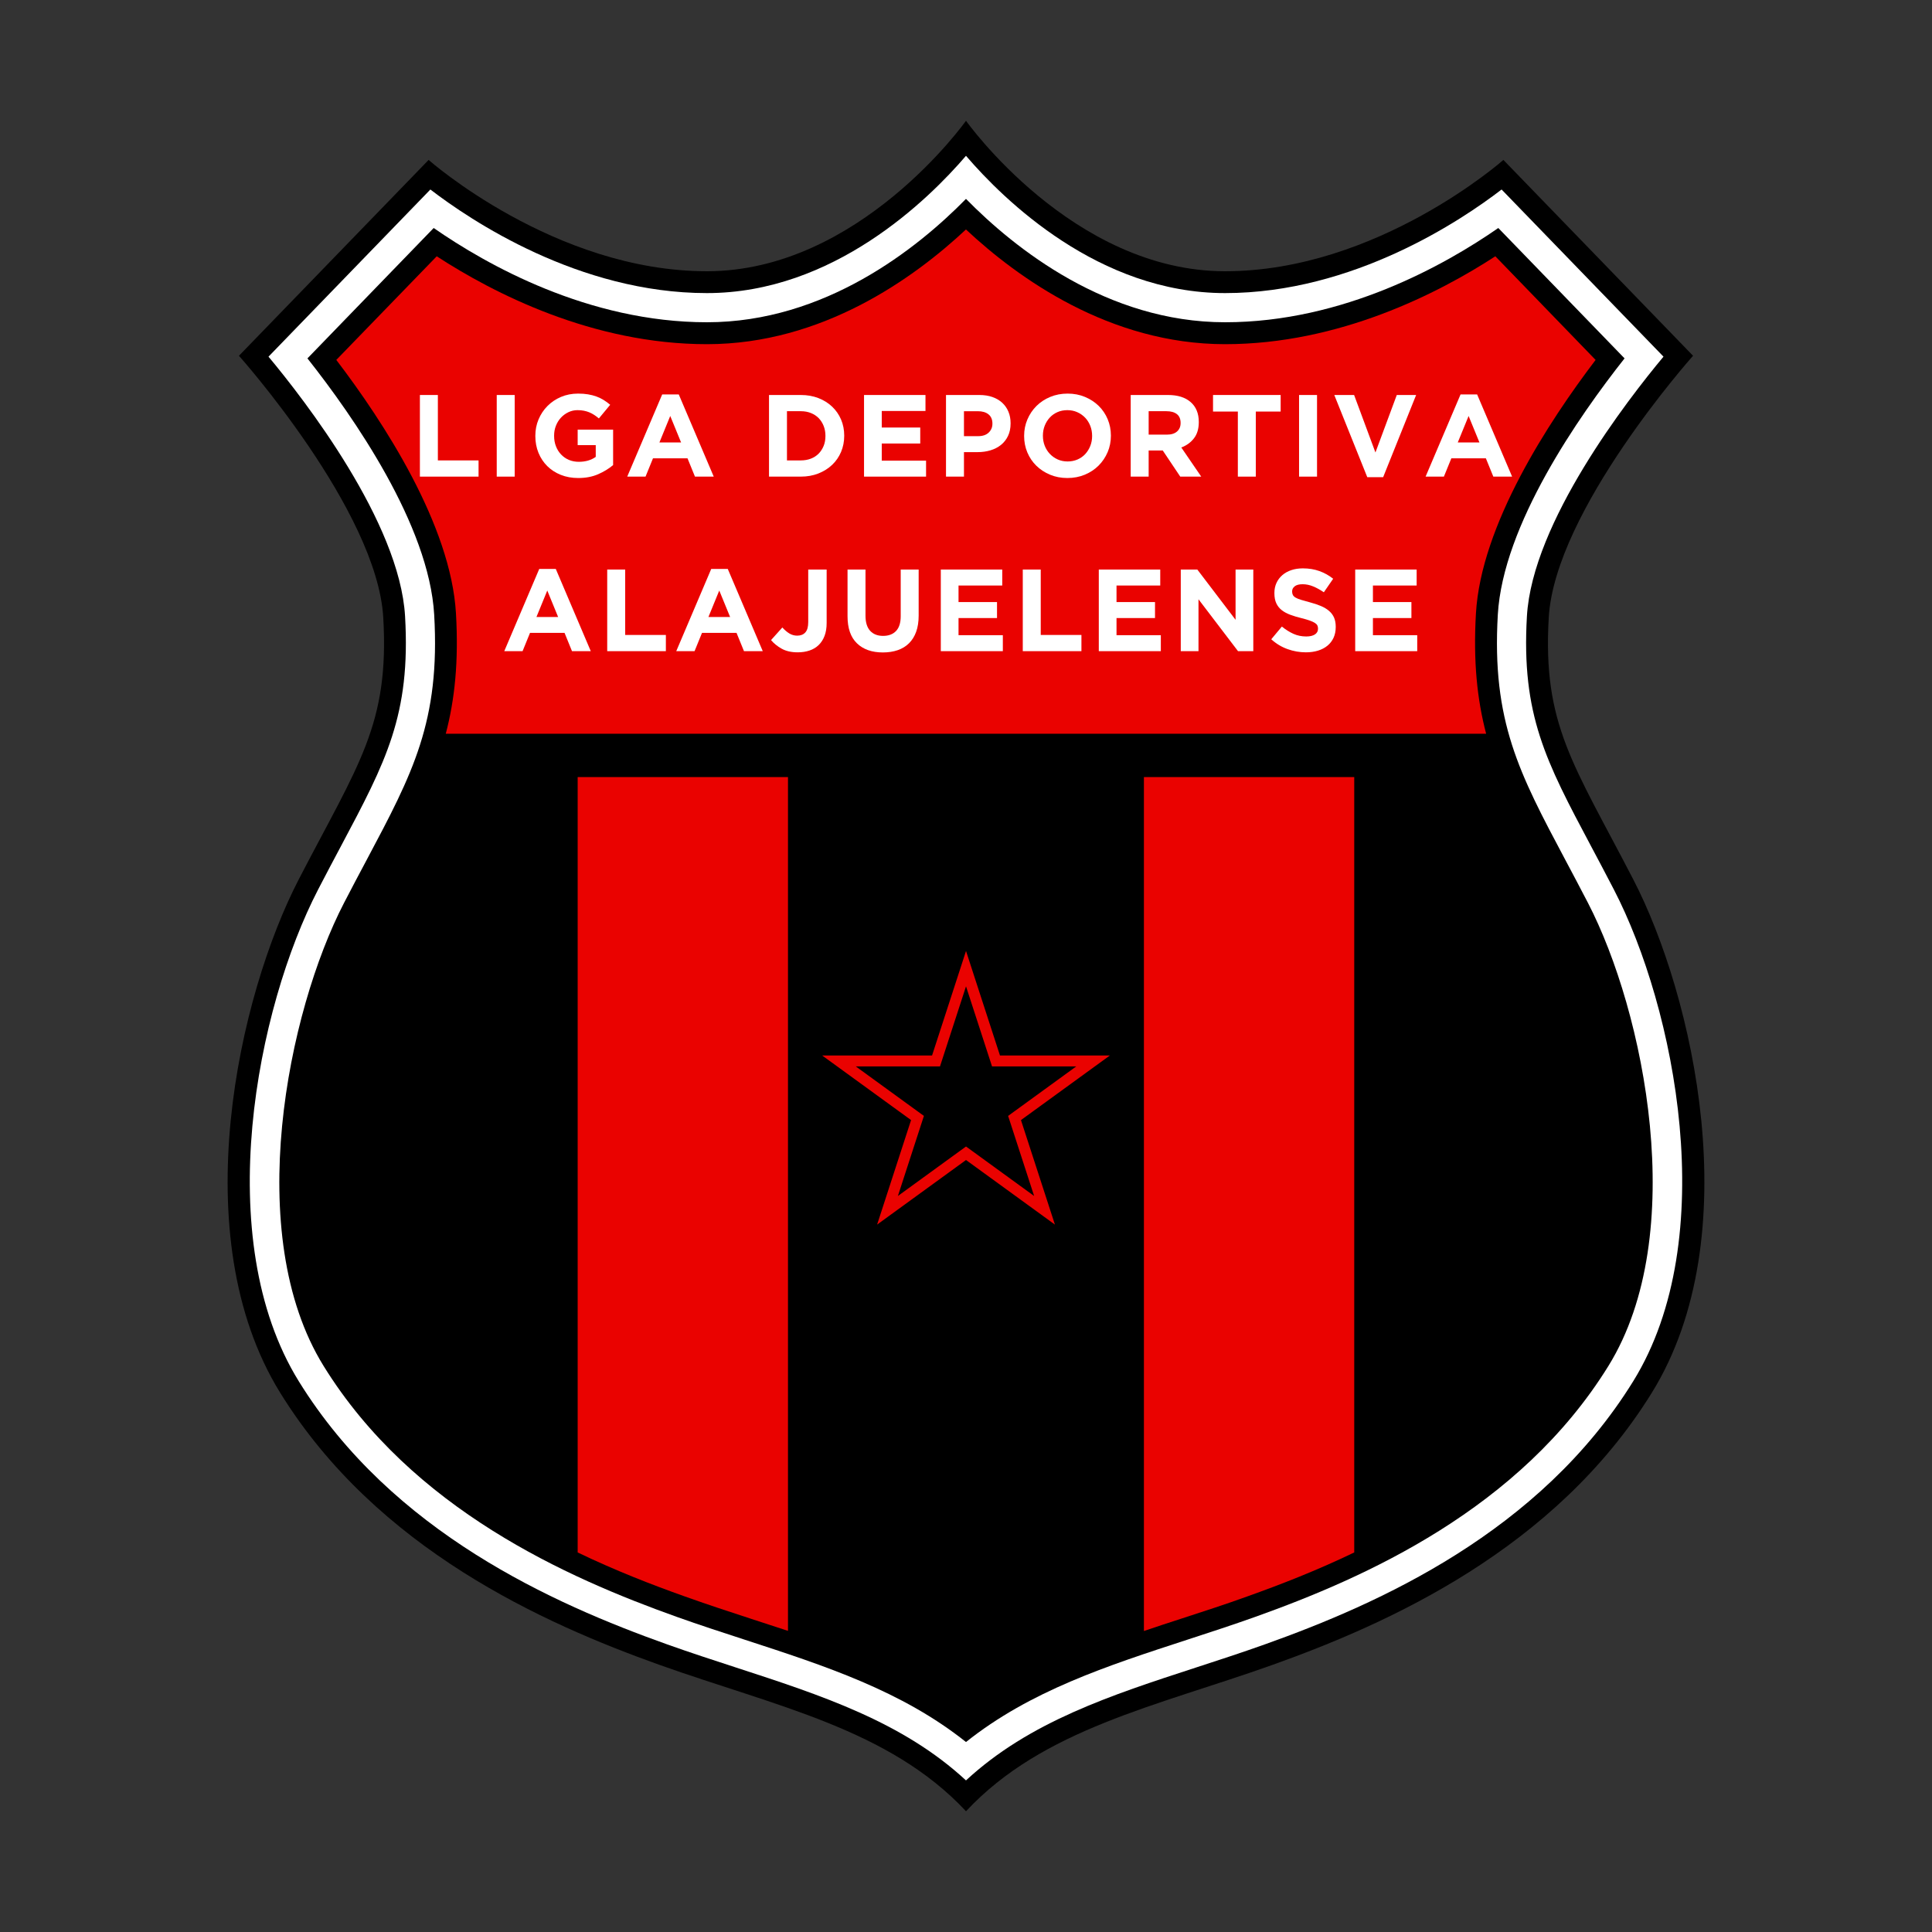 <?xml version="1.0" encoding="UTF-8"?>
<svg data-name="图层_1" xmlns="http://www.w3.org/2000/svg" version="1.1" viewBox="0 0 800 800">
  <rect x="0" y="0" width="800" height="800" fill="#333333" stroke="none"/>
  <!-- Created by @FCLOGO 2025-1-23 GMT+8 16:38:53 . https://fclogo.top/ -->
<!-- FOR PERSONAL USE ONLY NOT FOR COMMERCIAL USE -->
  <g>
    <path d="M676.301,364.147c-24.756-47.805-37.561-64.024-35-108.415,2.561-44.39,59.756-108.415,59.756-108.415l-78.536-81.097s-52.073,46.097-115.244,46.097-107.276-62.317-107.276-62.317c0,0-44.106,62.317-107.276,62.317s-115.244-46.097-115.244-46.097l-78.536,81.097s57.195,64.024,59.756,108.415c2.561,44.39-10.244,60.61-35,108.415-24.756,47.805-47.805,147.683-7.683,212.561s109.268,95.61,157.073,112.683c47.805,17.073,95.041,26.464,126.91,60.61,31.87-34.146,79.106-43.536,126.911-60.61,47.805-17.073,116.951-47.805,157.073-112.683,40.122-64.878,17.073-164.756-7.683-212.561Z"/>
    <path d="M399.998,737.233c-26.227-24.279-59.922-35.251-95.427-46.812-9.306-3.029-18.931-6.162-28.432-9.557-46.867-16.738-113.662-46.243-152.426-108.921-36.577-59.144-17.328-154.683,8.027-203.634,3.389-6.551,6.554-12.504,9.489-18.017,18.607-34.995,28.856-54.27,26.504-95.082-2.24-38.958-41.722-89.733-56.551-107.521l67.03-69.217c16.538,12.713,61.402,42.895,114.511,42.895,52.307,0,91.602-38.575,107.273-56.846,15.678,18.271,54.971,56.846,107.279,56.846,53.109,0,97.967-30.182,114.505-42.895l67.036,69.217c-14.829,17.788-54.311,68.563-56.551,107.521-2.357,40.806,7.892,60.078,26.499,95.07,2.935,5.517,6.1,11.472,9.495,18.029,25.355,48.948,44.604,144.487,8.027,203.634-38.764,62.678-105.558,92.182-152.426,108.921-9.501,3.395-19.125,6.527-28.432,9.56-35.504,11.558-69.199,22.529-95.433,46.809Z" style="fill: #fff;"/>
    <path d="M399.998,721.335c-26.605-21.197-58.307-31.52-91.69-42.391-9.247-3.012-18.778-6.112-28.108-9.445-45.158-16.128-109.448-44.448-146.219-103.902-33.724-54.526-14.876-146.647,8.481-191.734,3.365-6.51,6.507-12.421,9.424-17.896,18.984-35.711,30.447-57.261,27.901-101.45-2.139-37.122-33.453-82.036-52.484-106.118l52.278-53.987c21.954,15.247,64.078,39.029,113.143,39.029,48.919,0,87.128-30.559,107.273-51.087,20.151,20.525,58.372,51.087,107.279,51.087,49.06,0,91.183-23.782,113.138-39.029l52.284,53.987c-19.031,24.082-50.351,68.999-52.484,106.121-2.552,44.177,8.905,65.725,27.89,101.424,2.923,5.487,6.065,11.405,9.436,17.917,23.357,45.091,42.206,137.205,8.481,191.737-36.772,59.454-101.061,87.773-146.219,103.902-9.236,3.3-18.672,6.374-27.801,9.348-33.654,10.957-65.386,21.285-92.002,42.488Z"/>
    <path d="M658.35,560.82c-24.564,39.652-62.163,65-97.59,82.019-15.511,7.484-30.659,13.338-43.997,18.106-9.113,3.319-18.528,6.337-27.581,9.294-5.251,1.69-10.38,3.38-15.511,5.13-26.434,8.812-51.42,18.408-73.69,34.582-22.331-16.235-47.317-25.831-73.691-34.643-5.009-1.629-10.079-3.319-15.149-4.949-9.415-3.078-18.83-6.156-27.883-9.415-13.398-4.768-28.486-10.622-44.057-18.106-35.367-17.02-72.966-42.368-97.53-82.019-17.804-28.728-18.407-66.871-15.812-93.788,3.018-31.323,12.433-65.483,24.624-89.02,3.38-6.458,6.518-12.373,9.415-17.804,10.924-20.58,19.735-37.117,24.684-56.37,3.742-14.243,5.371-29.935,4.224-49.851-2.112-36.574-29.995-79.303-49.549-104.953l41.583-42.911c23.477,15.269,64.517,36.393,111.894,36.393,47.799,0,85.761-27.4,107.247-47.497,21.485,20.098,59.508,47.497,107.307,47.497,47.317,0,88.417-21.123,111.894-36.393l41.523,42.911c-19.494,25.65-47.437,68.379-49.549,104.953-1.147,19.856.483,35.608,4.225,49.851,4.949,19.192,13.76,35.789,24.744,56.37,2.897,5.431,6.035,11.346,9.355,17.804,12.252,23.537,21.667,57.697,24.684,89.02,2.595,26.917,1.931,64.999-15.812,93.788Z"/>
    <path d="M615.379,303.839H184.583c3.742-14.243,5.371-29.935,4.224-49.851-2.112-36.574-29.995-79.303-49.549-104.953l41.583-42.911c23.477,15.269,64.517,36.393,111.894,36.393,47.799,0,85.761-27.4,107.247-47.497,21.485,20.098,59.508,47.497,107.307,47.497,47.317,0,88.417-21.123,111.894-36.393l41.523,42.911c-19.494,25.65-47.437,68.379-49.549,104.953-1.147,19.856.483,35.608,4.225,49.851Z" style="fill: #ea0200;"/>
    <path d="M326.29,321.763v353.545c-5.009-1.629-10.079-3.319-15.149-4.949-9.415-3.078-18.83-6.156-27.883-9.415-13.398-4.768-28.486-10.622-44.057-18.106v-321.076h87.089Z" style="fill: #ea0200;"/>
    <path d="M560.76,321.763v321.076c-15.511,7.484-30.659,13.338-43.997,18.106-9.113,3.319-18.528,6.337-27.581,9.294-5.251,1.69-10.38,3.38-15.511,5.13v-353.606h87.089Z" style="fill: #ea0200;"/>
    <path d="M400.006,408.423l9.758,30.031,1.016,3.128h34.865l-25.546,18.56-2.66,1.933,1.016,3.128,9.758,30.031-25.546-18.56-2.661-1.933-2.661,1.933-25.546,18.56,9.758-30.031,1.016-3.128-2.66-1.933-25.546-18.56h34.865l1.016-3.128,9.758-30.031M400.006,393.775l-14.062,43.28h-45.507l36.816,26.748-14.063,43.28,36.816-26.748,36.816,26.748-14.063-43.28,36.816-26.748h-45.507l-14.063-43.28h0Z" style="fill: #ea0200;"/>
  </g>
  <g>
    <g>
      <path d="M173.872,197.357v-33.798h7.438v27.088h16.85v6.71h-24.288Z" style="fill: #fff;"/>
      <path d="M205.687,197.357v-33.798h7.438v33.798h-7.438Z" style="fill: #fff;"/>
      <path d="M247.674,196.367c-2.399,1.046-5.145,1.571-8.234,1.571-2.64,0-5.045-.436-7.22-1.306s-4.037-2.075-5.599-3.622c-1.562-1.544-2.776-3.377-3.648-5.502-.866-2.125-1.302-4.444-1.302-6.955v-.094c0-2.417.442-4.677,1.326-6.784.89-2.11,2.116-3.961,3.695-5.555,1.579-1.591,3.442-2.847,5.599-3.763,2.157-.919,4.526-1.376,7.102-1.376,1.509,0,2.888.103,4.126.312s2.393.507,3.454.893,2.057.869,2.994,1.45c.931.578,1.833,1.238,2.699,1.977l-4.68,5.649c-.642-.545-1.291-1.028-1.933-1.447s-1.308-.772-2.004-1.064c-.69-.289-1.438-.513-2.245-.675-.802-.159-1.686-.242-2.652-.242-1.356,0-2.617.283-3.79.849-1.179.563-2.21,1.32-3.094,2.272-.884.955-1.574,2.066-2.075,3.342-.501,1.273-.749,2.635-.749,4.087v.097c0,1.547.247,2.976.749,4.282s1.208,2.446,2.128,3.413c.913.967,1.992,1.718,3.23,2.248,1.244.533,2.617.799,4.132.799,2.764,0,5.098-.681,7.002-2.042v-4.862h-7.485v-6.421h14.676v14.678c-1.739,1.482-3.807,2.744-6.2,3.79Z" style="fill: #fff;"/>
      <path d="M287.77,197.357l-3.088-7.579h-14.293l-3.088,7.579h-7.579l14.481-34.04h6.854l14.487,34.04h-7.774ZM277.533,172.249l-4.485,10.96h8.976l-4.491-10.96Z" style="fill: #fff;"/>
      <path d="M348.27,187.122c-.872,2.06-2.104,3.846-3.695,5.357-1.591,1.515-3.495,2.705-5.699,3.575s-4.627,1.302-7.261,1.302h-13.184v-33.798h13.184c2.635,0,5.057.427,7.261,1.279,2.204.855,4.108,2.036,5.699,3.551,1.591,1.512,2.823,3.292,3.695,5.334.866,2.045,1.302,4.258,1.302,6.639v.097c0,2.381-.436,4.603-1.302,6.663ZM341.798,180.459c0-1.482-.247-2.85-.749-4.105s-1.19-2.334-2.075-3.236c-.884-.899-1.957-1.6-3.212-2.098-1.255-.501-2.64-.749-4.149-.749h-5.747v20.375h5.747c1.509,0,2.894-.242,4.149-.725s2.328-1.176,3.212-2.078c.884-.899,1.574-1.963,2.075-3.186s.749-2.59.749-4.105v-.094Z" style="fill: #fff;"/>
      <path d="M357.777,197.357v-33.798h25.444v6.616h-18.106v6.854h15.937v6.616h-15.937v7.096h18.347v6.616h-25.685Z" style="fill: #fff;"/>
      <path d="M417.404,180.506c-.707,1.482-1.68,2.72-2.917,3.719-1.244.996-2.688,1.745-4.35,2.243-1.656.501-3.436.749-5.334.749h-5.646v10.14h-7.438v-33.798h13.809c2.027,0,3.837.283,5.434.846,1.591.563,2.941,1.359,4.055,2.39,1.108,1.031,1.963,2.26,2.558,3.692s.89,3.018.89,4.756v.097c0,1.963-.354,3.687-1.061,5.166ZM410.939,175.387c0-1.674-.542-2.944-1.621-3.813s-2.552-1.302-4.415-1.302h-5.747v10.332h5.888c1.868,0,3.318-.492,4.344-1.474,1.031-.981,1.55-2.195,1.55-3.645v-.097Z" style="fill: #fff;"/>
      <path d="M458.643,187.243c-.902,2.107-2.151,3.958-3.743,5.552-1.597,1.591-3.495,2.847-5.699,3.766-2.204.916-4.609,1.376-7.22,1.376-2.605,0-5.004-.46-7.19-1.376-2.192-.919-4.079-2.157-5.676-3.719-1.591-1.562-2.829-3.395-3.719-5.505-.884-2.107-1.326-4.367-1.326-6.784v-.094c0-2.417.454-4.677,1.356-6.784.896-2.11,2.145-3.961,3.737-5.555,1.597-1.591,3.495-2.847,5.699-3.763,2.204-.919,4.609-1.376,7.22-1.376,2.605,0,5.004.457,7.19,1.376,2.192.916,4.084,2.154,5.676,3.716s2.829,3.398,3.719,5.505c.884,2.107,1.326,4.37,1.326,6.784v.097c0,2.413-.454,4.674-1.35,6.784ZM452.219,180.459c0-1.45-.247-2.817-.749-4.105s-1.208-2.413-2.122-3.38c-.919-.967-2.004-1.73-3.259-2.293s-2.623-.846-4.108-.846c-1.509,0-2.888.274-4.126.822s-2.304,1.302-3.188,2.269c-.884.964-1.574,2.083-2.075,3.354-.501,1.273-.749,2.632-.749,4.082v.097c0,1.447.247,2.817.749,4.102.501,1.288,1.208,2.413,2.128,3.38.913.967,1.992,1.73,3.23,2.293,1.244.566,2.617.846,4.132.846,1.479,0,2.847-.274,4.102-.819,1.255-.548,2.328-1.306,3.212-2.269.884-.967,1.574-2.086,2.075-3.357.501-1.273.749-2.632.749-4.082v-.094Z" style="fill: #fff;"/>
      <path d="M488.719,197.357l-7.244-10.815h-5.841v10.815h-7.438v-33.798h15.454c4.02,0,7.149.984,9.389,2.947,2.234,1.963,3.354,4.7,3.354,8.207v.097c0,2.735-.666,4.965-2.004,6.686-1.332,1.721-3.083,2.985-5.24,3.79l8.257,12.07h-8.688ZM488.861,175.099c0-1.609-.513-2.817-1.544-3.622s-2.464-1.205-4.297-1.205h-7.385v9.704h7.532c1.833,0,3.242-.436,4.22-1.306.984-.869,1.474-2.027,1.474-3.474v-.097Z" style="fill: #fff;"/>
      <path d="M520.004,170.416v26.941h-7.438v-26.941h-10.279v-6.857h28.002v6.857h-10.285Z" style="fill: #fff;"/>
      <path d="M537.915,197.357v-33.798h7.438v33.798h-7.438Z" style="fill: #fff;"/>
      <path d="M572.73,197.598h-6.566l-13.662-34.04h8.204l8.835,23.805,8.841-23.805h8.01l-13.662,34.04Z" style="fill: #fff;"/>
      <path d="M618.354,197.357l-3.088-7.579h-14.293l-3.088,7.579h-7.579l14.481-34.04h6.854l14.487,34.04h-7.774ZM608.116,172.249l-4.485,10.96h8.976l-4.491-10.96Z" style="fill: #fff;"/>
    </g>
    <g>
      <path d="M236.853,269.632l-3.088-7.579h-14.293l-3.088,7.579h-7.579l14.481-34.04h6.854l14.487,34.04h-7.774ZM226.616,244.525l-4.485,10.96h8.976l-4.491-10.96Z" style="fill: #fff;"/>
      <path d="M251.435,269.632v-33.798h7.438v27.088h16.85v6.71h-24.288Z" style="fill: #fff;"/>
      <path d="M308.068,269.632l-3.088-7.579h-14.293l-3.088,7.579h-7.579l14.481-34.04h6.854l14.487,34.04h-7.774ZM297.831,244.525l-4.485,10.96h8.976l-4.491-10.96Z" style="fill: #fff;"/>
      <path d="M341.433,263.308c-.578,1.512-1.391,2.776-2.44,3.79-1.043,1.014-2.31,1.771-3.79,2.269s-3.106.749-4.874.749c-2.64,0-4.856-.498-6.642-1.497-1.786-.996-3.259-2.189-4.415-3.572l4.68-5.216c.967,1.061,1.939,1.892,2.923,2.487.978.595,2.069.893,3.259.893,1.415,0,2.528-.442,3.33-1.329.807-.884,1.208-2.307,1.208-4.273v-21.775h7.627v22.114c0,2.06-.289,3.846-.866,5.36Z" style="fill: #fff;"/>
      <path d="M379.36,261.617c-.69,1.901-1.68,3.486-2.97,4.756-1.285,1.273-2.847,2.222-4.68,2.85-1.839.628-3.884.94-6.136.94-4.538,0-8.11-1.255-10.715-3.766-2.611-2.511-3.913-6.259-3.913-11.248v-19.314h7.438v19.119c0,2.77.642,4.854,1.927,6.253,1.291,1.4,3.077,2.101,5.363,2.101,2.281,0,4.067-.678,5.357-2.027,1.285-1.353,1.933-3.38,1.933-6.085v-19.361h7.432v19.072c0,2.576-.348,4.812-1.037,6.71Z" style="fill: #fff;"/>
      <path d="M389.568,269.632v-33.798h25.444v6.616h-18.106v6.854h15.937v6.616h-15.937v7.096h18.347v6.616h-25.685Z" style="fill: #fff;"/>
      <path d="M423.51,269.632v-33.798h7.438v27.088h16.85v6.71h-24.288Z" style="fill: #fff;"/>
      <path d="M454.989,269.632v-33.798h25.444v6.616h-18.106v6.854h15.937v6.616h-15.937v7.096h18.347v6.616h-25.685Z" style="fill: #fff;"/>
      <path d="M512.636,269.632l-16.367-21.486v21.486h-7.338v-33.798h6.854l15.837,20.811v-20.811h7.344v33.798h-6.33Z" style="fill: #fff;"/>
      <path d="M552.19,264.104c-.613,1.302-1.456,2.399-2.546,3.283-1.085.887-2.381,1.562-3.89,2.027s-3.183.701-5.016.701c-2.576,0-5.104-.442-7.579-1.329-2.481-.884-4.733-2.245-6.76-4.079l4.397-5.263c1.544,1.255,3.13,2.254,4.75,2.994,1.627.74,3.407,1.111,5.34,1.111,1.544,0,2.741-.283,3.595-.846s1.279-1.344,1.279-2.343v-.094c0-.483-.088-.911-.265-1.282-.177-.368-.519-.716-1.02-1.037-.495-.321-1.19-.642-2.08-.967-.884-.321-2.039-.657-3.46-1.014-1.709-.415-3.259-.884-4.65-1.4-1.385-.513-2.564-1.149-3.53-1.907-.973-.754-1.721-1.697-2.251-2.823-.536-1.129-.802-2.528-.802-4.202v-.097c0-1.544.289-2.935.866-4.176.572-1.238,1.379-2.307,2.422-3.209,1.037-.902,2.281-1.594,3.725-2.078,1.438-.483,3.029-.725,4.768-.725,2.481,0,4.756.371,6.831,1.111,2.08.743,3.984,1.804,5.723,3.188l-3.86,5.599c-1.515-1.028-2.994-1.842-4.444-2.437s-2.894-.893-4.344-.893-2.534.28-3.259.843c-.725.566-1.09,1.264-1.09,2.101v.097c0,.548.106,1.023.318,1.423.206.404.589.766,1.137,1.087s1.297.628,2.251.916c.949.289,2.151.628,3.607,1.014,1.709.451,3.236.958,4.574,1.521s2.47,1.241,3.389,2.027c.919.79,1.615,1.715,2.08,2.776.466,1.064.701,2.334.701,3.816v.097c0,1.674-.301,3.162-.908,4.465Z" style="fill: #fff;"/>
      <path d="M561.16,269.632v-33.798h25.444v6.616h-18.106v6.854h15.937v6.616h-15.937v7.096h18.347v6.616h-25.685Z" style="fill: #fff;"/>
    </g>
  </g>
</svg>